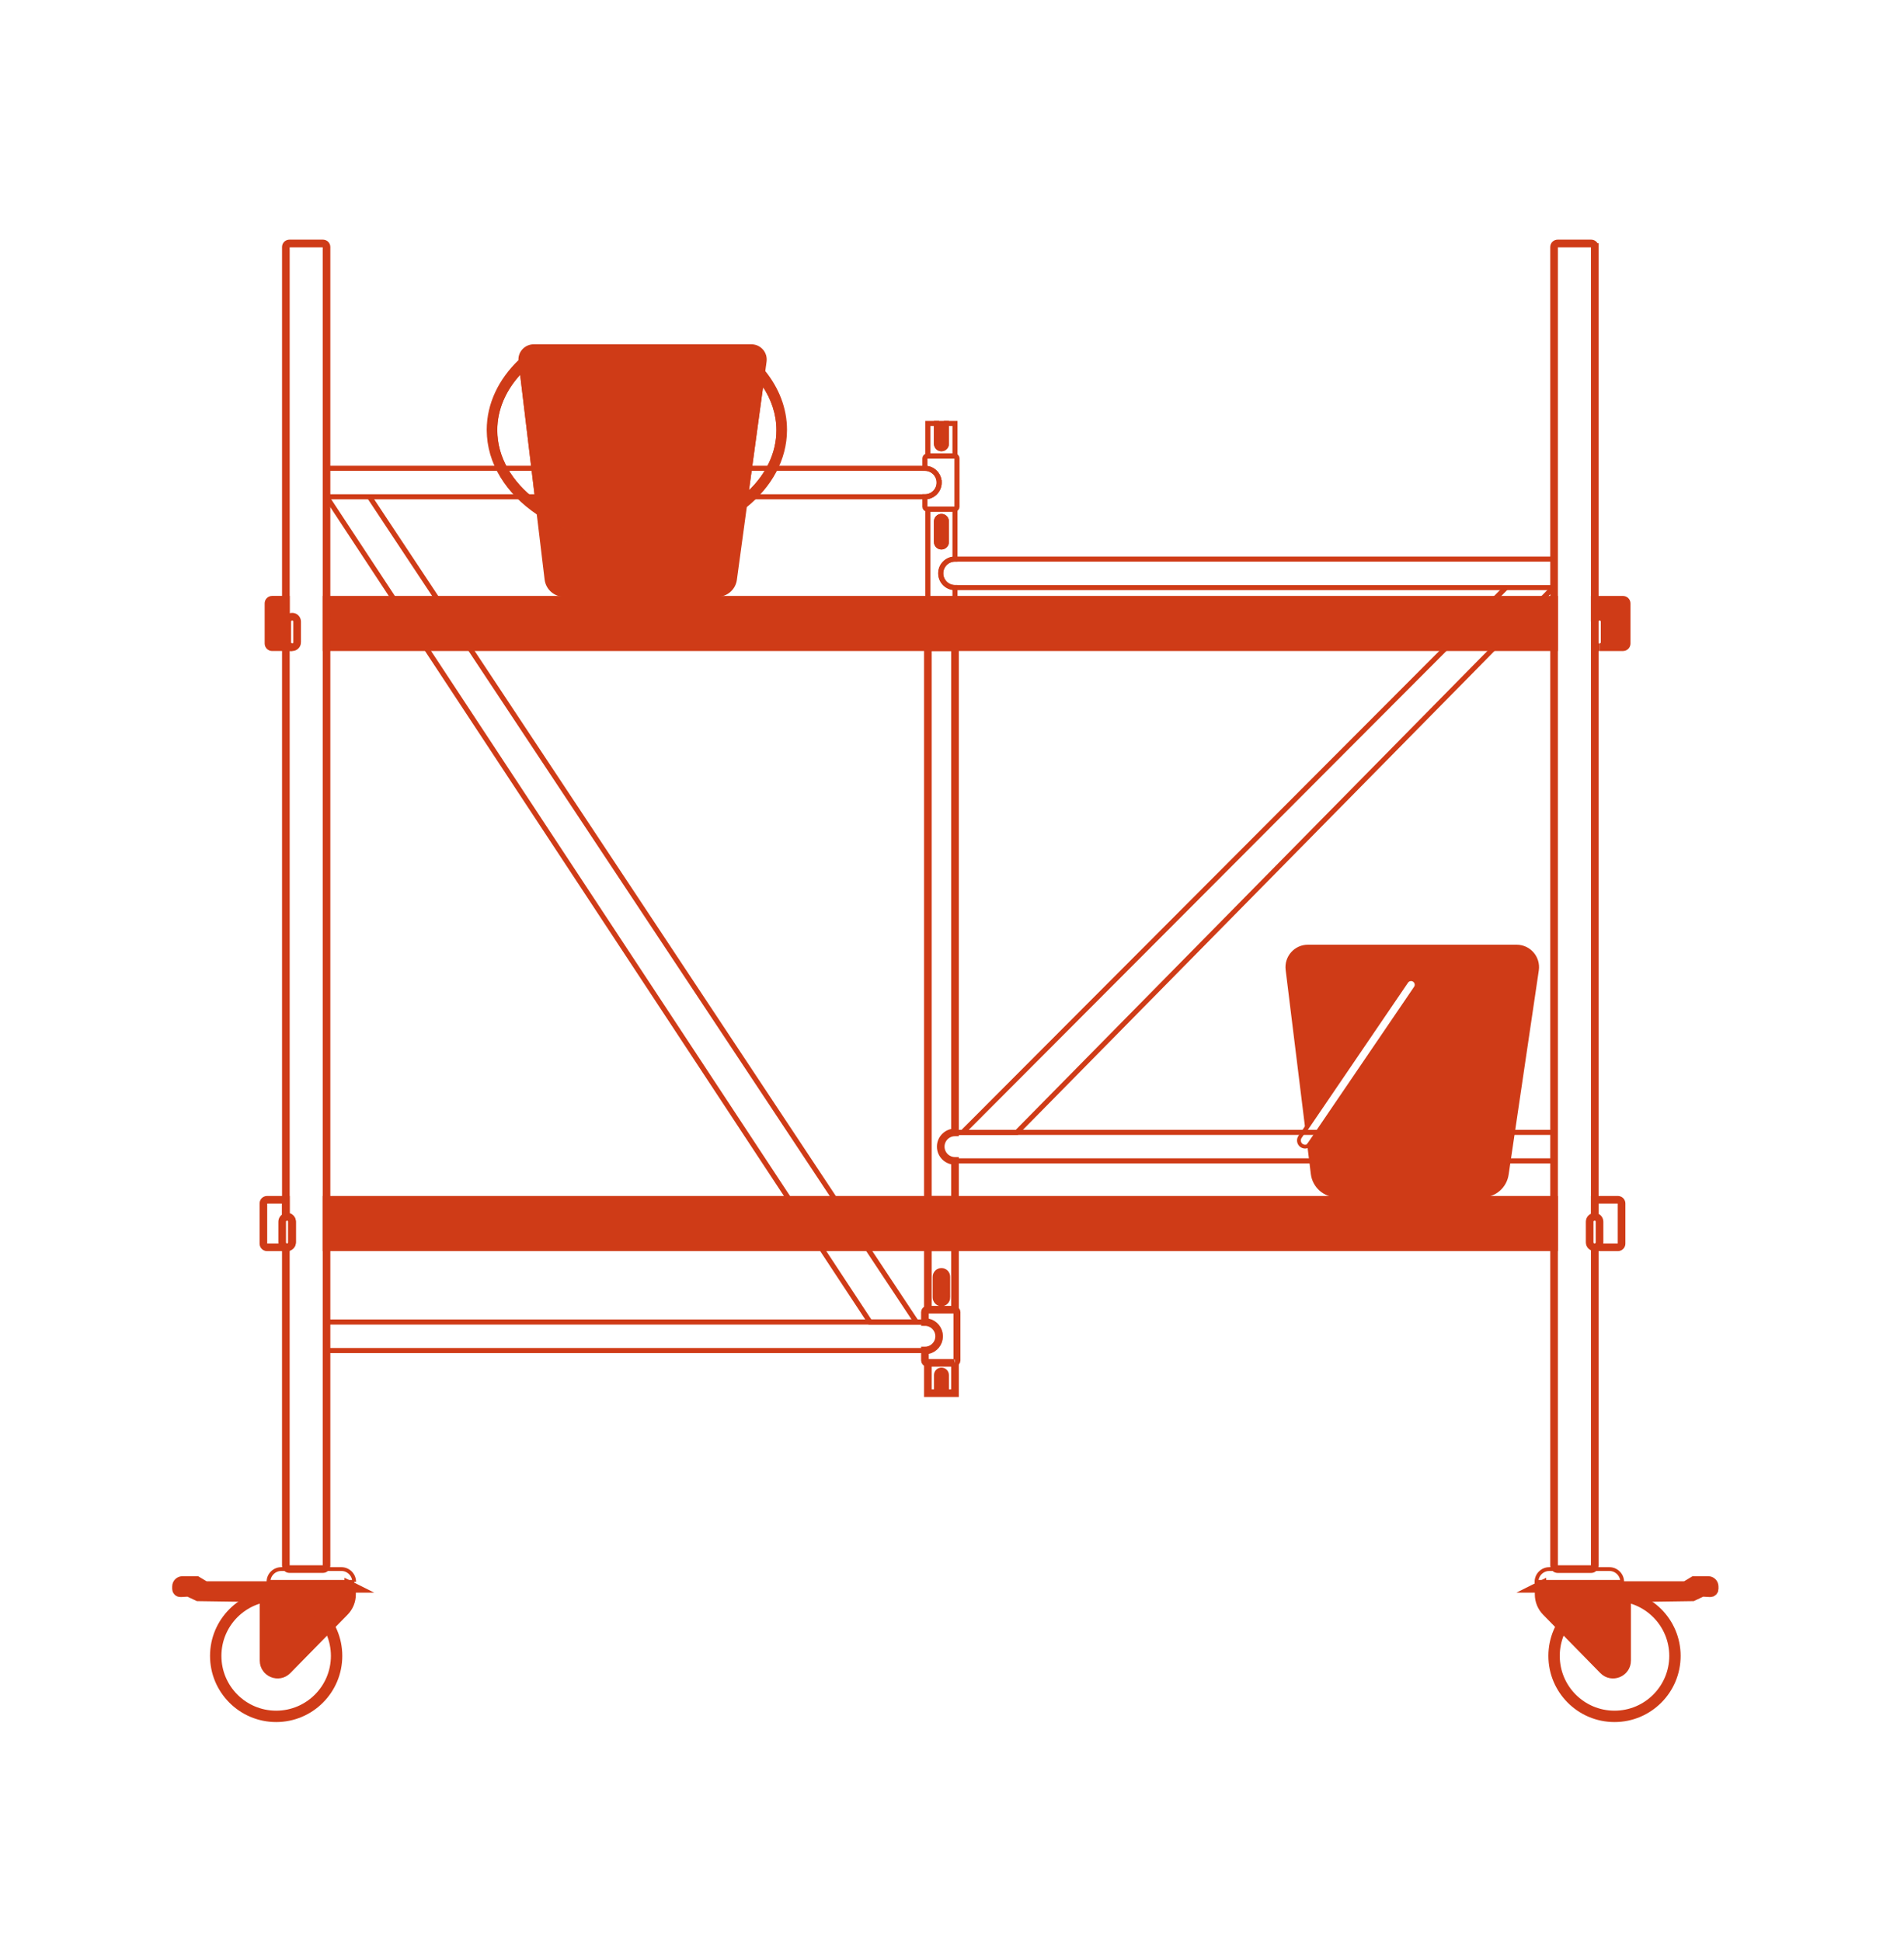 <?xml version="1.0" encoding="UTF-8"?>
<svg id="les" xmlns="http://www.w3.org/2000/svg" viewBox="0 0 965.59 984.4">
  <defs>
    <style>
      .cls-1, .cls-2, .cls-3, .cls-4, .cls-5, .cls-6, .cls-7, .cls-8, .cls-9, .cls-10, .cls-11, .cls-12, .cls-13 {
        stroke: #cf3b17;
        stroke-miterlimit: 10;
      }

      .cls-1, .cls-4, .cls-5, .cls-10, .cls-11 {
        fill: #cf3b17;
      }

      .cls-1, .cls-13 {
        stroke-width: .64px;
      }

      .cls-2, .cls-3, .cls-6, .cls-7, .cls-8, .cls-9, .cls-12, .cls-13 {
        fill: none;
      }

      .cls-2, .cls-11 {
        stroke-width: 5.77px;
      }

      .cls-3 {
        stroke-width: 3.5px;
      }

      .cls-4, .cls-9 {
        stroke-width: .56px;
      }

      .cls-5, .cls-12 {
        stroke-width: 3.87px;
      }

      .cls-6 {
        stroke-width: .51px;
      }

      .cls-7, .cls-10 {
        stroke-width: 2.58px;
      }

      .cls-8 {
        stroke-width: 1.93px;
      }
    </style>
  </defs>
  <path class="cls-8" d="m718.75,499.24c0,.61-.18,1.23-.55,1.77l-53.71,78.91c-.08.12-.17.23-.26.34-1.04,1.15-2.8,1.39-4.12.5-1.44-.98-1.81-2.94-.83-4.38l3.78-5.56,49.94-73.35c.98-1.44,2.94-1.81,4.38-.83.9.61,1.38,1.6,1.38,2.61Z"/>
  <path class="cls-10" d="m779.11,491.77l-15.31,103.56c-.88,5.96-5.99,10.38-12.02,10.38h-73.66c-6.14,0-11.31-4.58-12.07-10.67l-1.82-14.79c.1-.1.18-.21.26-.34l53.71-78.91c.37-.54.55-1.16.55-1.77,0-1.01-.48-2-1.38-2.61-1.44-.98-3.4-.61-4.38.83l-49.94,73.35-9.77-79.27c-.73-6.01,3.94-11.31,10-11.31h105.86c6.15,0,10.86,5.46,9.97,11.54Z"/>
  <path class="cls-6" d="m271.7,253.71c-12.25-9.25-19.78-21.8-19.78-35.62,0-10.62,4.44-20.5,12.06-28.69l7.72,64.31Z"/>
  <line class="cls-6" x1="361.49" y1="174.84" x2="284.46" y2="174.84"/>
  <path class="cls-6" d="m394.02,218.09c0,11.73-5.42,22.55-14.55,31.2l7.34-53.8c4.62,6.83,7.21,14.5,7.21,22.61Z"/>
  <path class="cls-9" d="m271.7,253.71c12.93,9.76,31.12,15.84,51.28,15.84,23.04,0,43.52-7.94,56.5-20.26"/>
  <path class="cls-4" d="m387.81,188.21l.67-4.92c.61-4.47-2.87-8.45-7.38-8.45h-110.47c-4.3,0-7.68,3.63-7.43,7.86-10.07,9.71-16.08,21.94-16.08,35.22,0,16.99,9.82,32.25,25.41,42.73,13.4,9.01,31.08,14.49,50.45,14.49,21.88,0,41.6-6.99,55.45-18.18,12.66-10.22,20.41-23.95,20.41-39.04,0-10.88-4.03-21.05-11.02-29.71Zm-135.89,29.88c0-10.62,4.44-20.5,12.06-28.69l7.72,64.31c-12.25-9.25-19.78-21.8-19.78-35.62Zm127.55,31.2l7.34-53.8c4.62,6.83,7.21,14.5,7.21,22.61,0,11.73-5.42,22.55-14.55,31.2Z"/>
  <path class="cls-1" d="m378.42,256.96l-5.04,36.96c-.65,4.76-4.71,8.3-9.51,8.3h-77.83c-4.86,0-8.95-3.63-9.53-8.46l-3.98-33.12c13.4,9.01,31.08,14.49,50.45,14.49,21.88,0,41.6-6.99,55.45-18.18Z"/>
  <path class="cls-13" d="m271.7,253.71c12.93,9.76,31.12,15.84,51.28,15.84,23.04,0,43.52-7.94,56.5-20.26"/>
  <polyline class="cls-7" points="439.56 632.31 464.69 670.21 441.19 670.21 416.22 632.31"/>
  <line class="cls-7" x1="400.37" y1="608.25" x2="215.82" y2="328.11"/>
  <line class="cls-7" x1="423.61" y1="608.25" x2="237.91" y2="328.11"/>
  <line class="cls-7" x1="199.97" y1="304.04" x2="165.6" y2="251.86"/>
  <line class="cls-7" x1="221.96" y1="304.04" x2="187.37" y2="251.86"/>
  <line class="cls-7" x1="763.78" y1="297.88" x2="757.63" y2="304.04"/>
  <line class="cls-7" x1="787.76" y1="297.88" x2="781.68" y2="304.04"/>
  <polyline class="cls-7" points="757.98 328.11 515.68 574.07 488.18 574.07 733.62 328.11"/>
  <path class="cls-7" d="m787.76,574.07v14.45h-303.46c-3.98,0-7.22-3.24-7.22-7.23s3.24-7.22,7.22-7.22h303.46Z"/>
  <path class="cls-7" d="m787.76,283.44v14.45h-303.46c-3.98,0-7.22-3.24-7.22-7.23s3.24-7.22,7.22-7.22h303.46Z"/>
  <path class="cls-7" d="m476.28,677.44c0,3.47-2.46,6.37-5.72,7.06-.48.11-.99.16-1.5.16H165.6v-14.45h303.46c.52,0,1.02.05,1.5.16,3.26.69,5.72,3.59,5.72,7.06Z"/>
  <path class="cls-7" d="m476.28,244.64c0,3.99-3.24,7.22-7.22,7.22H165.6v-14.45h303.46c3.98,0,7.22,3.24,7.22,7.23Z"/>
  <path class="cls-3" d="m484.31,690.88c.57-.08,1.01-.58,1.01-1.17v-24.54c0-.6-.44-1.1-1.01-1.18"/>
  <path class="cls-10" d="m479.94,647.31v10.46c0,1.39-1.13,2.51-2.51,2.51s-2.51-1.12-2.51-2.51v-10.46c0-1.39,1.12-2.51,2.51-2.51.69,0,1.31.28,1.77.73.45.45.73,1.08.73,1.77Z"/>
  <path class="cls-10" d="m479.94,697.11v9.16h-5.01v-9.16c0-1.39,1.12-2.51,2.51-2.51.69,0,1.31.28,1.77.73.45.45.73,1.08.73,1.77Z"/>
  <path class="cls-7" d="m484.31,231.2c.57.08,1.01.58,1.01,1.17v24.55c0,.59-.44,1.09-1.01,1.17"/>
  <path class="cls-10" d="m479.94,264.32v10.46c0,1.39-1.13,2.51-2.51,2.51s-2.51-1.12-2.51-2.51v-10.46c0-1.39,1.12-2.51,2.51-2.51.69,0,1.31.28,1.77.73.45.45.73,1.08.73,1.77Z"/>
  <path class="cls-7" d="m484.31,231.2c-.06-.01-.12-.02-.19-.02h-13.87c-.66,0-1.19.54-1.19,1.19v5.05c3.98,0,7.22,3.24,7.22,7.23s-3.24,7.22-7.22,7.22v5.05c0,.66.54,1.19,1.19,1.19h13.87c.06,0,.13,0,.19-.02"/>
  <path class="cls-7" d="m484.31,214.66v16.54c-.06-.01-.12-.02-.19-.02h-13.56v-16.52h4.37v10.31c0,1.39,1.12,2.51,2.51,2.51s2.51-1.12,2.51-2.51v-10.31h4.36Z"/>
  <path class="cls-10" d="m479.94,214.66v10.31c0,1.39-1.13,2.51-2.51,2.51s-2.51-1.12-2.51-2.51v-10.31h5.01Z"/>
  <path class="cls-12" d="m470.56,663.97h-.31c-.66,0-1.19.54-1.19,1.2v5.05c.52,0,1.02.05,1.5.16,3.26.69,5.72,3.59,5.72,7.06s-2.46,6.37-5.72,7.06c-.48.11-.99.16-1.5.16v5.05c0,.66.54,1.19,1.19,1.19h13.87c.06,0,.13,0,.19-.02"/>
  <polyline class="cls-12" points="484.31 690.88 484.31 706.27 479.94 706.27 474.93 706.27 470.56 706.27 470.56 690.9"/>
  <path class="cls-12" d="m477.08,581.29c0,3.99,3.24,7.23,7.22,7.23h.01v19.73h-13.75v-280.14h13.75v245.97h-.01c-3.98,0-7.22,3.23-7.22,7.22Z"/>
  <path class="cls-12" d="m470.56,632.31v31.66h13.56c.06,0,.13,0,.19.02v-31.68h-13.75Zm9.39,25.45c0,1.39-1.13,2.51-2.51,2.51s-2.51-1.12-2.51-2.51v-10.46c0-1.39,1.12-2.51,2.51-2.51.69,0,1.31.28,1.77.73.45.45.73,1.08.73,1.77v10.46Z"/>
  <path class="cls-7" d="m484.3,283.44h.01v-25.35c-.06.01-.12.02-.19.02h-13.56v45.93h13.75v-6.16h-.01c-3.98,0-7.22-3.24-7.22-7.23s3.24-7.22,7.22-7.22Zm-9.37-8.66v-10.46c0-1.39,1.12-2.51,2.51-2.51.69,0,1.31.28,1.77.73.45.45.73,1.08.73,1.77v10.46c0,1.39-1.13,2.51-2.51,2.51s-2.51-1.12-2.51-2.51Z"/>
  <g>
    <path class="cls-12" d="m822.36,610.09v20.39c0,1.02-.83,1.84-1.84,1.84h-11.77c1.35-.04,2.43-1.15,2.43-2.51v-10.46c0-.69-.28-1.32-.73-1.77-.44-.44-1.03-.72-1.7-.73v-8.6h11.77c1.01,0,1.84.83,1.84,1.84Z"/>
    <rect class="cls-5" x="165.6" y="608.25" width="622.53" height="24.06"/>
    <path class="cls-12" d="m143.11,619.35v10.46c0,1.16.79,2.14,1.86,2.42v.09h-9.55c-1.01,0-1.84-.82-1.84-1.84v-20.39c0-1.01.83-1.84,1.84-1.84h9.55v8.68c-1.08.28-1.86,1.26-1.86,2.42Z"/>
  </g>
  <g>
    <path class="cls-5" d="m144.97,304.04v24.06h-6.97c-1.01,0-1.84-.83-1.84-1.84v-20.39c0-1.02.83-1.84,1.84-1.84h6.97Z"/>
    <line class="cls-12" x1="148.19" y1="328.11" x2="144.97" y2="328.11"/>
    <path class="cls-5" d="m824.94,305.88v20.39c0,1.01-.83,1.84-1.84,1.84h-11.84c1.38,0,2.5-1.12,2.5-2.51v-10.46c0-.69-.28-1.32-.73-1.77-.45-.45-1.08-.73-1.77-.73-1.39,0-2.51,1.12-2.51,2.51v-11.1h14.35c1.01,0,1.84.82,1.84,1.84Z"/>
    <line class="cls-12" x1="811.26" y1="328.11" x2="808.76" y2="328.11"/>
    <rect class="cls-5" x="165.6" y="304.04" width="622.53" height="24.06"/>
  </g>
  <path class="cls-12" d="m808.76,125.21v491.64s-.05,0-.07,0c-1.39,0-2.51,1.12-2.51,2.51v10.46c0,1.39,1.12,2.51,2.51,2.51h.07v161.36c0,.99-.8,1.79-1.79,1.79h-17.06c-.99,0-1.78-.8-1.78-1.79V125.21c0-.98.79-1.78,1.78-1.78h17.06c.99,0,1.79.8,1.79,1.78Z"/>
  <path class="cls-12" d="m163.81,123.43h-17.06c-.98,0-1.78.8-1.78,1.78v491.72c.21-.06.43-.09.64-.09.69,0,1.32.28,1.77.73.45.45.73,1.08.73,1.77v10.46c0,1.39-1.12,2.51-2.51,2.51h-.64v161.36c0,.99.8,1.79,1.78,1.79h17.06c.99,0,1.79-.8,1.79-1.79V125.21c0-.98-.8-1.78-1.79-1.78Zm-13.11,202.17c0,1.39-1.12,2.51-2.51,2.51s-2.51-1.12-2.51-2.51v-10.46c0-1.39,1.12-2.51,2.51-2.51.69,0,1.32.28,1.77.73.45.45.73,1.08.73,1.77v10.46Z"/>
  <path class="cls-12" d="m144.97,616.93c.21-.06.43-.09.64-.09.69,0,1.32.28,1.77.73s.73,1.08.73,1.77v10.46c0,1.39-1.12,2.51-2.51,2.51h-.64v-.09"/>
  <path class="cls-8" d="m136.16,795.46h43.45c0,3.58-2.91,6.49-6.49,6.49h-30.46c-3.58,0-6.49-2.91-6.49-6.49h0Z" transform="translate(315.77 1597.41) rotate(180)"/>
  <path class="cls-11" d="m177.58,804.53v3.77c0,3.09-1.21,6.06-3.38,8.27l-29.01,29.59c-3.87,3.95-10.58,1.21-10.58-4.32v-32.52l-34.09-.49-4.87-2.29-4.12.22c-.72.04-1.32-.53-1.32-1.25v-1.22c0-1.29,1.04-2.33,2.33-2.33h7.13l4.3,2.58h73.63Z"/>
  <circle class="cls-2" cx="140.05" cy="839.48" r="30.65"/>
  <path class="cls-8" d="m785.72,795.46h30.46c3.58,0,6.49,2.91,6.49,6.49h-43.45c0-3.58,2.91-6.49,6.49-6.49Z"/>
  <path class="cls-11" d="m781.25,804.53v3.77c0,3.09,1.21,6.06,3.38,8.27l29.01,29.59c3.87,3.95,10.58,1.21,10.58-4.32v-32.52l34.09-.49,4.87-2.29,4.12.22c.72.04,1.32-.53,1.32-1.25v-1.22c0-1.29-1.04-2.33-2.33-2.33h-7.13l-4.3,2.58h-73.63Z"/>
  <circle class="cls-2" cx="818.78" cy="839.48" r="30.65"/>
</svg>